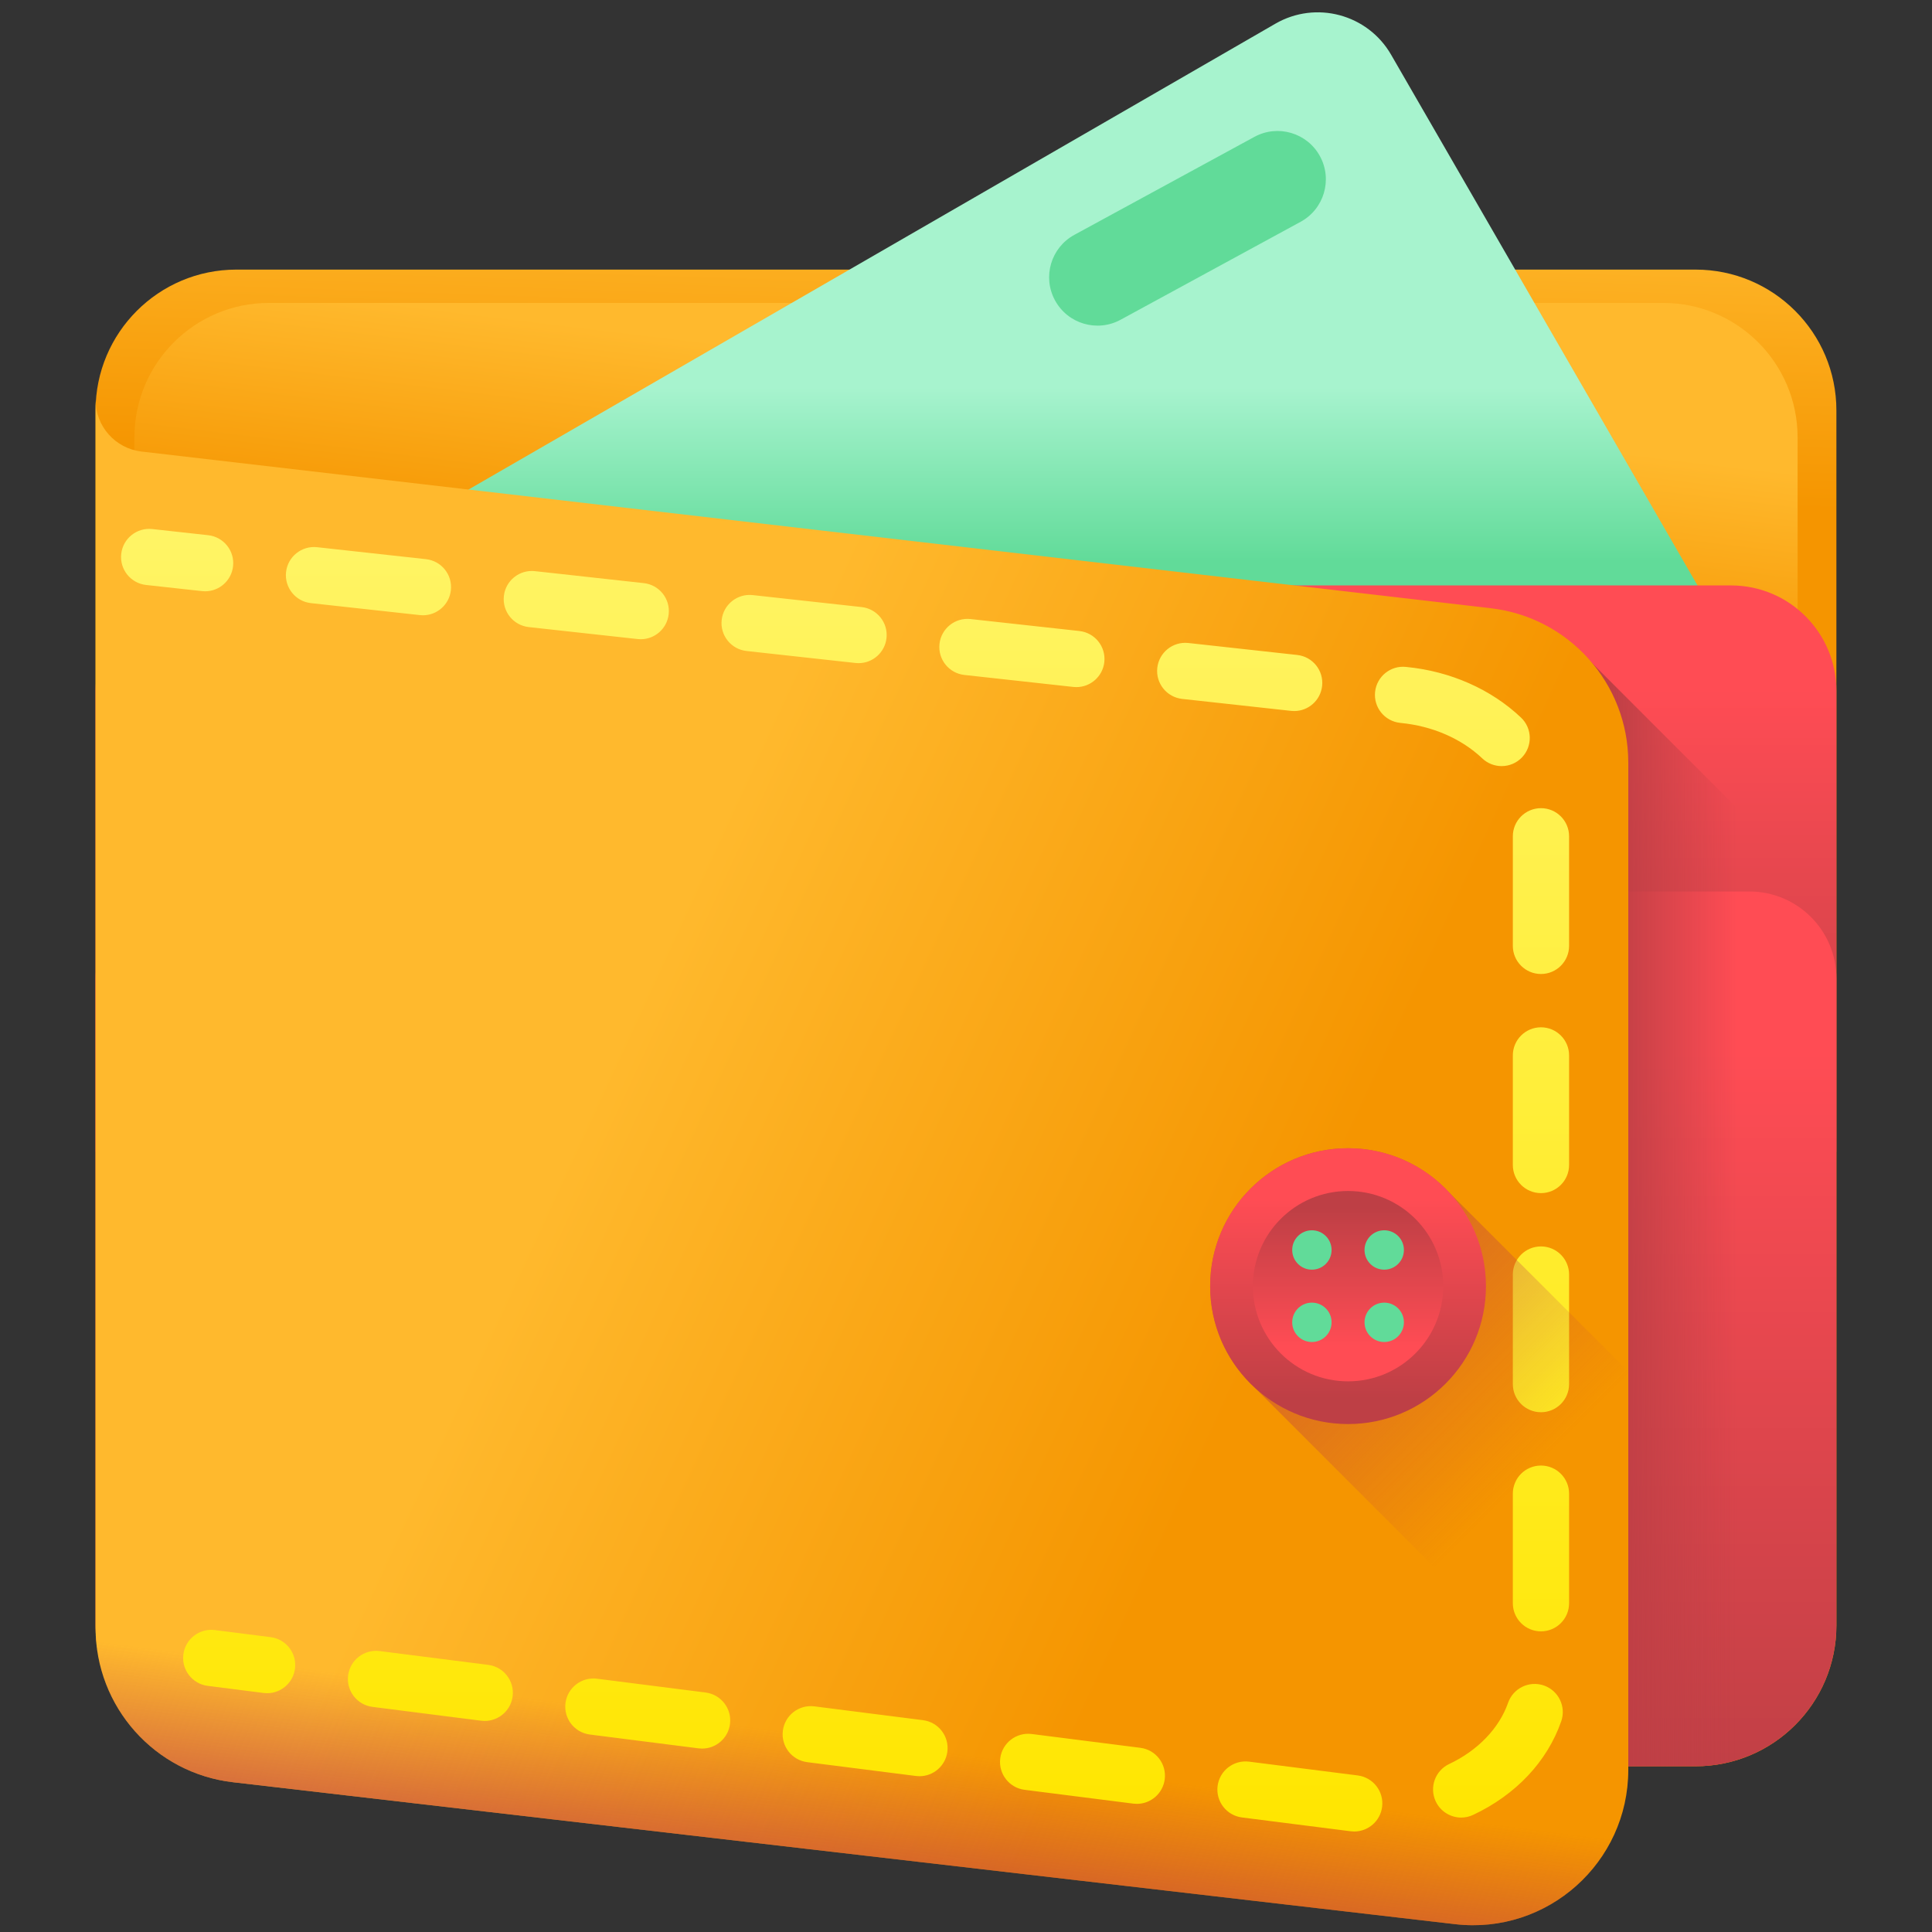 <svg width="101" height="101" viewBox="0 0 101 101" fill="none" xmlns="http://www.w3.org/2000/svg">
<rect x="0" y="0" width="101" height="101" fill="#333333" stroke="none"/>
<g clip-path="url(#clip0_9172_53827)">
<path d="M88.64 92.336H12.358C8.292 92.336 4.996 89.04 4.996 84.975V21.455C4.996 17.39 8.292 14.094 12.358 14.094H88.64C92.706 14.094 96.002 17.39 96.002 21.455V84.975C96.002 89.04 92.706 92.336 88.64 92.336Z" fill="url(#paint0_linear_9172_53827)"/>
<path d="M86.941 90.589H14.061C10.176 90.589 7.027 87.44 7.027 83.556V22.869C7.027 18.985 10.176 15.836 14.061 15.836H86.941C90.825 15.836 93.974 18.985 93.974 22.869V83.556C93.975 87.44 90.826 90.589 86.941 90.589Z" fill="url(#paint1_linear_9172_53827)"/>
<path d="M91.07 34.639L72.722 2.858C71.5 0.741 68.792 0.016 66.675 1.238L8.824 34.639H91.07Z" fill="url(#paint2_linear_9172_53827)"/>
<path d="M4.996 60.218H96.002V36.114C96.002 33.072 93.536 30.605 90.493 30.605H10.505C7.462 30.605 4.996 33.072 4.996 36.114V60.218Z" fill="url(#paint3_linear_9172_53827)"/>
<path d="M4.996 51.152V84.975C4.996 89.04 8.292 92.336 12.358 92.336H88.64C92.706 92.336 96.002 89.04 96.002 84.975V51.152C96.002 48.641 93.966 46.605 91.455 46.605H9.543C7.032 46.605 4.996 48.641 4.996 51.152Z" fill="url(#paint4_linear_9172_53827)"/>
<path d="M82.273 33.707V92.336H88.642C92.707 92.336 96.003 89.04 96.003 84.975V47.437L82.273 33.707Z" fill="url(#paint5_linear_9172_53827)"/>
<path d="M76.065 100.59L12.181 93.171C8.085 92.695 4.996 89.226 4.996 85.103V20.906C4.996 22.286 6.03 23.447 7.4 23.606L77.939 31.798C82.034 32.274 85.123 35.743 85.123 39.865V92.523C85.123 97.38 80.889 101.151 76.065 100.59Z" fill="url(#paint6_linear_9172_53827)"/>
<path d="M76.065 87.768L12.181 80.348C8.085 79.873 4.996 76.404 4.996 72.281V85.104C4.996 89.227 8.085 92.696 12.181 93.171L76.065 100.591C80.889 101.151 85.123 97.38 85.123 92.524V79.701C85.123 84.557 80.889 88.328 76.065 87.768Z" fill="url(#paint7_linear_9172_53827)"/>
<path d="M10.724 30.911C10.671 30.911 10.616 30.908 10.562 30.902L7.638 30.581C6.831 30.492 6.248 29.766 6.337 28.958C6.426 28.151 7.153 27.569 7.959 27.657L10.883 27.979C11.69 28.068 12.273 28.794 12.184 29.601C12.101 30.354 11.464 30.911 10.724 30.911Z" fill="url(#paint8_linear_9172_53827)"/>
<path d="M70.796 95.746C70.734 95.746 70.671 95.742 70.608 95.734L64.927 95.012C64.121 94.909 63.551 94.173 63.653 93.367C63.756 92.562 64.492 91.995 65.298 92.094L70.98 92.816C71.785 92.919 72.356 93.655 72.253 94.461C72.158 95.203 71.525 95.746 70.796 95.746ZM76.388 95.018C75.837 95.018 75.308 94.706 75.057 94.174C74.711 93.439 75.026 92.563 75.761 92.217C77.253 91.514 78.375 90.348 78.839 89.017C79.107 88.251 79.946 87.847 80.713 88.114C81.479 88.382 81.884 89.22 81.616 89.987C80.882 92.088 79.248 93.825 77.014 94.877C76.812 94.973 76.599 95.018 76.388 95.018ZM59.432 94.301C59.371 94.301 59.308 94.297 59.245 94.289L53.563 93.567C52.758 93.464 52.187 92.728 52.29 91.922C52.392 91.117 53.129 90.549 53.934 90.649L59.616 91.371C60.422 91.474 60.992 92.21 60.889 93.016C60.795 93.758 60.161 94.301 59.432 94.301ZM48.069 92.856C48.007 92.856 47.944 92.852 47.881 92.844L42.2 92.121C41.394 92.019 40.824 91.283 40.926 90.477C41.029 89.671 41.765 89.102 42.571 89.204L48.253 89.926C49.058 90.029 49.629 90.765 49.526 91.571C49.431 92.313 48.798 92.856 48.069 92.856ZM36.705 91.411C36.643 91.411 36.581 91.407 36.517 91.399L30.835 90.676C30.03 90.574 29.459 89.838 29.562 89.032C29.665 88.226 30.401 87.659 31.207 87.758L36.889 88.481C37.694 88.584 38.265 89.32 38.162 90.126C38.068 90.868 37.434 91.411 36.705 91.411ZM25.342 89.966C25.28 89.966 25.217 89.962 25.154 89.954L19.472 89.231C18.666 89.129 18.096 88.392 18.199 87.587C18.301 86.781 19.038 86.213 19.843 86.313L25.525 87.036C26.331 87.138 26.901 87.875 26.799 88.68C26.704 89.423 26.071 89.966 25.342 89.966ZM80.558 85.283C79.746 85.283 79.087 84.625 79.087 83.812V78.085C79.087 77.273 79.746 76.615 80.558 76.615C81.37 76.615 82.028 77.273 82.028 78.085V83.812C82.028 84.625 81.37 85.283 80.558 85.283ZM80.558 73.828C79.746 73.828 79.087 73.17 79.087 72.358V66.63C79.087 65.818 79.746 65.16 80.558 65.16C81.37 65.16 82.028 65.818 82.028 66.63V72.358C82.028 73.17 81.37 73.828 80.558 73.828ZM80.558 62.373C79.746 62.373 79.087 61.715 79.087 60.903V55.175C79.087 54.363 79.746 53.705 80.558 53.705C81.37 53.705 82.028 54.363 82.028 55.175V60.903C82.028 61.715 81.37 62.373 80.558 62.373ZM80.558 50.918C79.746 50.918 79.087 50.26 79.087 49.447V43.72C79.087 42.908 79.746 42.249 80.558 42.249C81.37 42.249 82.028 42.908 82.028 43.72V49.447C82.028 50.26 81.37 50.918 80.558 50.918ZM78.501 40.05C78.138 40.05 77.774 39.916 77.49 39.647C76.4 38.614 74.887 37.956 73.23 37.794L73.191 37.789C72.384 37.703 71.799 36.977 71.886 36.17C71.973 35.362 72.698 34.778 73.506 34.865L73.531 34.868C75.822 35.092 77.951 36.032 79.513 37.512C80.103 38.07 80.128 39.001 79.569 39.591C79.28 39.896 78.891 40.05 78.501 40.05ZM67.657 37.172C67.603 37.172 67.549 37.169 67.495 37.163L61.801 36.537C60.994 36.448 60.411 35.722 60.5 34.915C60.589 34.108 61.316 33.527 62.122 33.614L67.816 34.24C68.623 34.329 69.206 35.055 69.117 35.862C69.034 36.615 68.397 37.172 67.657 37.172ZM56.271 35.92C56.217 35.92 56.163 35.917 56.108 35.911L50.415 35.285C49.608 35.196 49.025 34.47 49.114 33.663C49.203 32.855 49.93 32.274 50.736 32.362L56.429 32.988C57.237 33.077 57.819 33.803 57.731 34.61C57.648 35.363 57.011 35.92 56.271 35.92ZM44.884 34.668C44.83 34.668 44.776 34.665 44.722 34.659L39.029 34.033C38.221 33.945 37.638 33.218 37.727 32.411C37.816 31.604 38.542 31.022 39.35 31.11L45.043 31.736C45.85 31.825 46.433 32.551 46.344 33.358C46.261 34.111 45.624 34.668 44.884 34.668ZM33.497 33.417C33.444 33.417 33.39 33.413 33.335 33.408L27.642 32.782C26.834 32.693 26.252 31.967 26.341 31.159C26.43 30.352 27.155 29.771 27.963 29.858L33.656 30.484C34.463 30.573 35.046 31.299 34.957 32.106C34.875 32.859 34.238 33.417 33.497 33.417ZM22.111 32.165C22.057 32.165 22.003 32.162 21.949 32.156L16.255 31.53C15.448 31.441 14.865 30.715 14.954 29.907C15.043 29.1 15.769 28.519 16.576 28.606L22.27 29.232C23.077 29.321 23.66 30.047 23.571 30.855C23.488 31.607 22.851 32.165 22.111 32.165Z" fill="url(#paint9_linear_9172_53827)"/>
<path d="M13.965 88.516C13.903 88.516 13.841 88.512 13.777 88.504L10.86 88.133C10.054 88.03 9.483 87.294 9.586 86.488C9.689 85.683 10.425 85.113 11.23 85.215L14.148 85.586C14.954 85.688 15.524 86.424 15.422 87.23C15.327 87.973 14.694 88.516 13.965 88.516Z" fill="url(#paint10_linear_9172_53827)"/>
<path d="M67.993 11.595L58.581 16.716C57.355 17.383 55.821 16.93 55.154 15.704C54.486 14.479 54.939 12.944 56.165 12.277L65.577 7.155C66.803 6.488 68.338 6.941 69.005 8.167C69.672 9.393 69.219 10.928 67.993 11.595Z" fill="#61DB99"/>
<path d="M85.124 71.702L75.784 62.362C74.466 60.927 72.575 60.027 70.473 60.027C66.491 60.027 63.264 63.255 63.264 67.237C63.264 69.338 64.164 71.23 65.599 72.547L85.124 92.073V71.702H85.124Z" fill="url(#paint11_linear_9172_53827)"/>
<path d="M70.473 74.446C74.455 74.446 77.682 71.218 77.682 67.237C77.682 63.255 74.455 60.027 70.473 60.027C66.491 60.027 63.264 63.255 63.264 67.237C63.264 71.218 66.491 74.446 70.473 74.446Z" fill="url(#paint12_linear_9172_53827)"/>
<path d="M70.473 72.213C73.221 72.213 75.449 69.985 75.449 67.237C75.449 64.489 73.221 62.262 70.473 62.262C67.726 62.262 65.498 64.489 65.498 67.237C65.498 69.985 67.726 72.213 70.473 72.213Z" fill="url(#paint13_linear_9172_53827)"/>
<path d="M68.582 66.375C69.151 66.375 69.612 65.915 69.612 65.346C69.612 64.777 69.151 64.316 68.582 64.316C68.014 64.316 67.553 64.777 67.553 65.346C67.553 65.915 68.014 66.375 68.582 66.375Z" fill="url(#paint14_linear_9172_53827)"/>
<path d="M72.364 66.375C72.932 66.375 73.393 65.915 73.393 65.346C73.393 64.777 72.932 64.316 72.364 64.316C71.795 64.316 71.334 64.777 71.334 65.346C71.334 65.915 71.795 66.375 72.364 66.375Z" fill="url(#paint15_linear_9172_53827)"/>
<path d="M68.582 70.157C69.151 70.157 69.612 69.696 69.612 69.127C69.612 68.559 69.151 68.098 68.582 68.098C68.014 68.098 67.553 68.559 67.553 69.127C67.553 69.696 68.014 70.157 68.582 70.157Z" fill="url(#paint16_linear_9172_53827)"/>
<path d="M72.364 70.157C72.932 70.157 73.393 69.696 73.393 69.127C73.393 68.559 72.932 68.098 72.364 68.098C71.795 68.098 71.334 68.559 71.334 69.127C71.334 69.696 71.795 70.157 72.364 70.157Z" fill="url(#paint17_linear_9172_53827)"/>
</g>
<defs>
<linearGradient id="paint0_linear_9172_53827" x1="51.986" y1="9.584" x2="51.455" y2="25.163" gradientUnits="userSpaceOnUse">
<stop stop-color="#FFB92D"/>
<stop offset="1" stop-color="#F59500"/>
</linearGradient>
<linearGradient id="paint1_linear_9172_53827" x1="54.536" y1="19.926" x2="53.089" y2="31.861" gradientUnits="userSpaceOnUse">
<stop stop-color="#FFB92D"/>
<stop offset="1" stop-color="#F59500"/>
</linearGradient>
<linearGradient id="paint2_linear_9172_53827" x1="49.946" y1="20.28" x2="49.946" y2="29.372" gradientUnits="userSpaceOnUse">
<stop stop-color="#A7F3CE"/>
<stop offset="1" stop-color="#61DB99"/>
</linearGradient>
<linearGradient id="paint3_linear_9172_53827" x1="50.498" y1="36.02" x2="50.498" y2="61.533" gradientUnits="userSpaceOnUse">
<stop stop-color="#FF4C54"/>
<stop offset="1" stop-color="#BE3F45"/>
</linearGradient>
<linearGradient id="paint4_linear_9172_53827" x1="50.498" y1="54.964" x2="50.498" y2="94.367" gradientUnits="userSpaceOnUse">
<stop stop-color="#FF4C54"/>
<stop offset="1" stop-color="#BE3F45"/>
</linearGradient>
<linearGradient id="paint5_linear_9172_53827" x1="90.826" y1="63.022" x2="84.187" y2="63.022" gradientUnits="userSpaceOnUse">
<stop stop-color="#BE3F45" stop-opacity="0"/>
<stop offset="1" stop-color="#BE3F45"/>
</linearGradient>
<linearGradient id="paint6_linear_9172_53827" x1="31.448" y1="56.207" x2="65.222" y2="71.786" gradientUnits="userSpaceOnUse">
<stop stop-color="#FFB92D"/>
<stop offset="1" stop-color="#F59500"/>
</linearGradient>
<linearGradient id="paint7_linear_9172_53827" x1="43.983" y1="90.896" x2="42.587" y2="101.566" gradientUnits="userSpaceOnUse">
<stop stop-color="#BE3F45" stop-opacity="0"/>
<stop offset="1" stop-color="#BE3F45"/>
</linearGradient>
<linearGradient id="paint8_linear_9172_53827" x1="9.26" y1="27.65" x2="9.26" y2="95.886" gradientUnits="userSpaceOnUse">
<stop stop-color="#FFF465"/>
<stop offset="1" stop-color="#FFE600"/>
</linearGradient>
<linearGradient id="paint9_linear_9172_53827" x1="48.486" y1="27.654" x2="48.486" y2="95.746" gradientUnits="userSpaceOnUse">
<stop stop-color="#FFF465"/>
<stop offset="1" stop-color="#FFE600"/>
</linearGradient>
<linearGradient id="paint10_linear_9172_53827" x1="12.504" y1="27.647" x2="12.504" y2="95.881" gradientUnits="userSpaceOnUse">
<stop stop-color="#FFF465"/>
<stop offset="1" stop-color="#FFE600"/>
</linearGradient>
<linearGradient id="paint11_linear_9172_53827" x1="80.094" y1="76.86" x2="59.89" y2="56.657" gradientUnits="userSpaceOnUse">
<stop stop-color="#BE3F45" stop-opacity="0"/>
<stop offset="1" stop-color="#BE3F45"/>
</linearGradient>
<linearGradient id="paint12_linear_9172_53827" x1="70.472" y1="62.712" x2="70.472" y2="73.137" gradientUnits="userSpaceOnUse">
<stop stop-color="#FF4C54"/>
<stop offset="1" stop-color="#BE3F45"/>
</linearGradient>
<linearGradient id="paint13_linear_9172_53827" x1="70.472" y1="70.361" x2="70.472" y2="63.167" gradientUnits="userSpaceOnUse">
<stop stop-color="#FF4C54"/>
<stop offset="1" stop-color="#BE3F45"/>
</linearGradient>
<linearGradient id="paint14_linear_9172_53827" x1="58.823" y1="22.255" x2="60.882" y2="31.347" gradientUnits="userSpaceOnUse">
<stop stop-color="#A7F3CE"/>
<stop offset="1" stop-color="#61DB99"/>
</linearGradient>
<linearGradient id="paint15_linear_9172_53827" x1="62.604" y1="22.256" x2="64.663" y2="31.348" gradientUnits="userSpaceOnUse">
<stop stop-color="#A7F3CE"/>
<stop offset="1" stop-color="#61DB99"/>
</linearGradient>
<linearGradient id="paint16_linear_9172_53827" x1="58.008" y1="22.439" x2="60.067" y2="31.531" gradientUnits="userSpaceOnUse">
<stop stop-color="#A7F3CE"/>
<stop offset="1" stop-color="#61DB99"/>
</linearGradient>
<linearGradient id="paint17_linear_9172_53827" x1="61.79" y1="22.439" x2="63.849" y2="31.531" gradientUnits="userSpaceOnUse">
<stop stop-color="#A7F3CE"/>
<stop offset="1" stop-color="#61DB99"/>
</linearGradient>
<clipPath id="clip0_9172_53827">
<rect width="100" height="100" fill="white" transform="translate(0.5 0.645)"/>
</clipPath>
</defs>
</svg>
